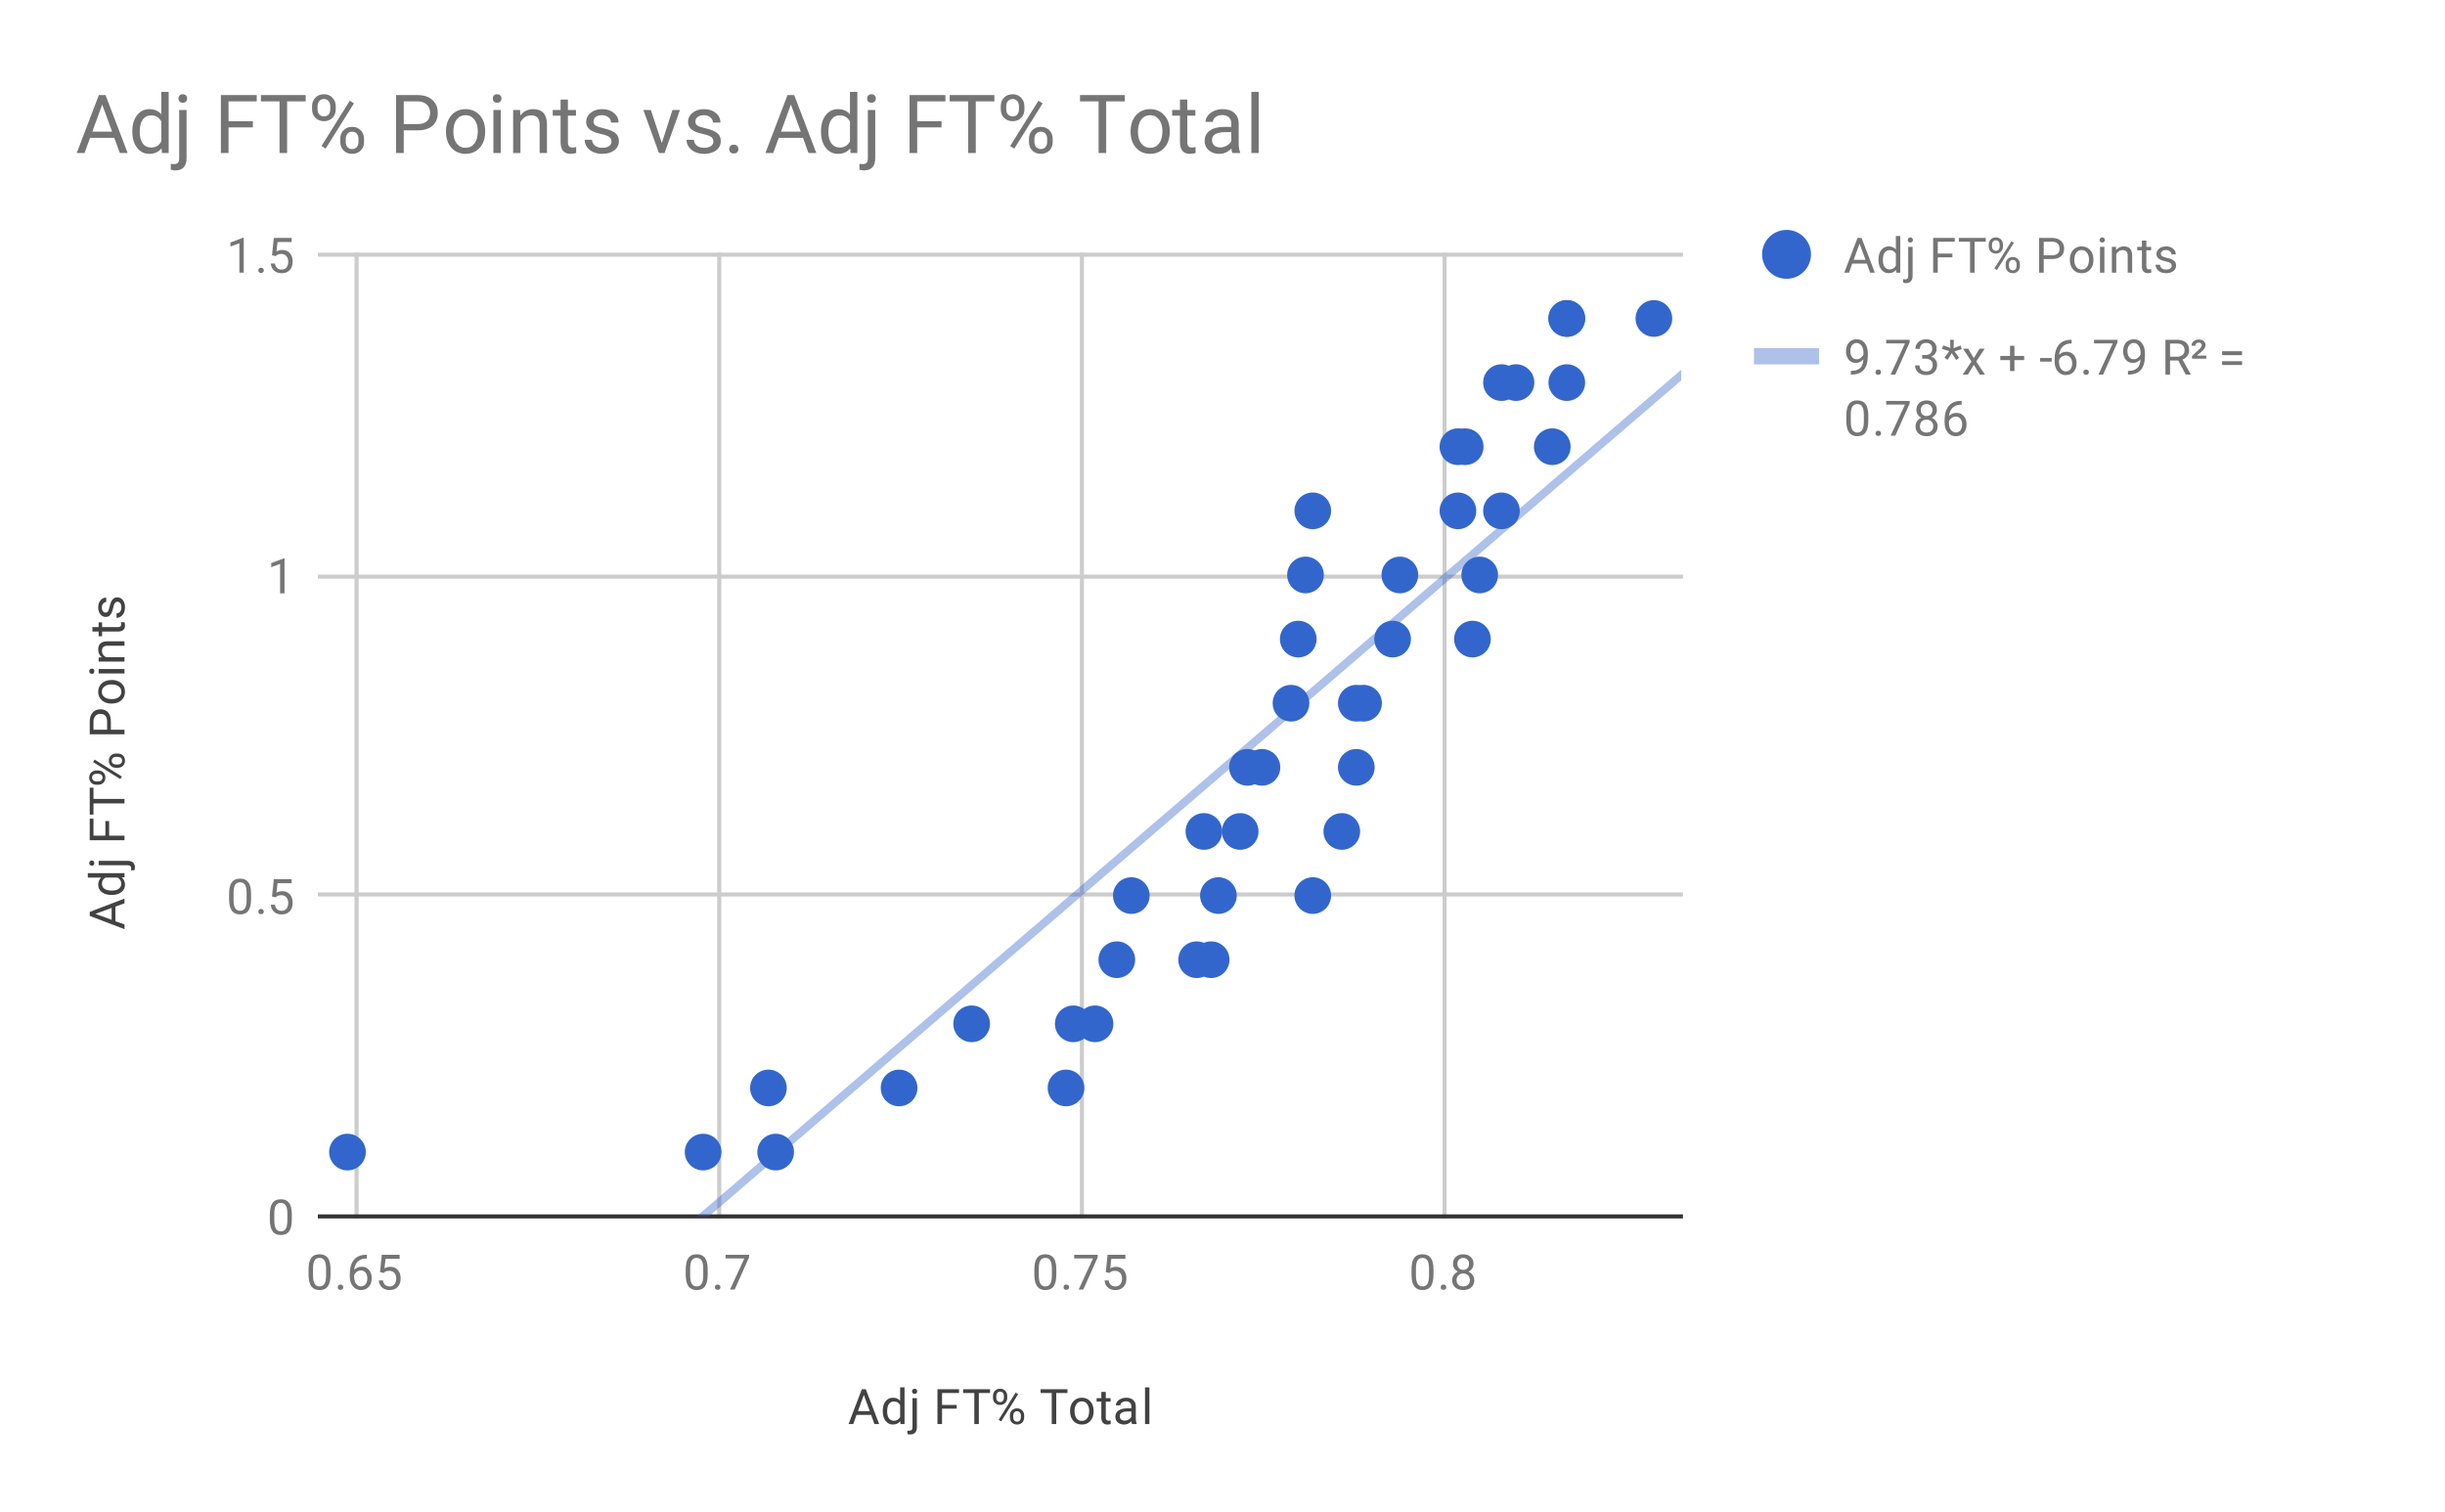 <svg version="1.1" viewBox="0.0 0.0 600.0 371.0" fill="none" stroke="none" stroke-linecap="square" stroke-miterlimit="10" width="600" height="371" xmlns:xlink="http://www.w3.org/1999/xlink" xmlns="http://www.w3.org/2000/svg"><path fill="#ffffff" d="M0 0L600.0 0L600.0 371.0L0 371.0L0 0Z" fill-rule="nonzero"/><path fill="#ffffff" d="M0 0L600.0 0L600.0 371.0L0 371.0L0 0Z" fill-rule="nonzero"/><path stroke="#cccccc" stroke-width="1.0" stroke-linecap="butt" d="M87.5 62.5L87.5 298.5" fill-rule="nonzero"/><path stroke="#cccccc" stroke-width="1.0" stroke-linecap="butt" d="M176.5 62.5L176.5 298.5" fill-rule="nonzero"/><path stroke="#cccccc" stroke-width="1.0" stroke-linecap="butt" d="M265.5 62.5L265.5 298.5" fill-rule="nonzero"/><path stroke="#cccccc" stroke-width="1.0" stroke-linecap="butt" d="M354.5 62.5L354.5 298.5" fill-rule="nonzero"/><path stroke="#333333" stroke-width="1.0" stroke-linecap="butt" d="M78.5 298.5L412.5 298.5" fill-rule="nonzero"/><path stroke="#cccccc" stroke-width="1.0" stroke-linecap="butt" d="M78.5 219.5L412.5 219.5" fill-rule="nonzero"/><path stroke="#cccccc" stroke-width="1.0" stroke-linecap="butt" d="M78.5 141.5L412.5 141.5" fill-rule="nonzero"/><path stroke="#cccccc" stroke-width="1.0" stroke-linecap="butt" d="M78.5 62.5L412.5 62.5" fill-rule="nonzero"/><clipPath id="id_0"><path d="M78.55 62.417L412.58 62.417L412.58 298.45L78.55 298.45L78.55 62.417Z" clip-rule="nonzero"/></clipPath><path stroke="#3366cc" stroke-width="2.0" stroke-linecap="butt" stroke-opacity="0.4" clip-path="url(#id_0)" d="M0 446.774L412.58 92.035" fill-rule="nonzero"/><path fill="#3366cc" clip-path="url(#id_0)" d="M339.119 172.566C339.119 175.051 337.104 177.066 334.619 177.066C332.133 177.066 330.119 175.051 330.119 172.566C330.119 170.08 332.133 168.066 334.619 168.066C337.104 168.066 339.119 170.08 339.119 172.566Z" fill-rule="nonzero"/><path fill="#3366cc" clip-path="url(#id_0)" d="M364.054 109.623C364.054 112.109 362.039 114.123 359.554 114.123C357.068 114.123 355.054 112.109 355.054 109.623C355.054 107.138 357.068 105.123 359.554 105.123C362.039 105.123 364.054 107.138 364.054 109.623Z" fill-rule="nonzero"/><path fill="#3366cc" clip-path="url(#id_0)" d="M410.362 78.152C410.362 80.638 408.347 82.652 405.862 82.652C403.376 82.652 401.362 80.638 401.362 78.152C401.362 75.667 403.376 73.652 405.862 73.652C408.347 73.652 410.362 75.667 410.362 78.152Z" fill-rule="nonzero"/><path fill="#3366cc" clip-path="url(#id_0)" d="M348.024 141.094C348.024 143.58 346.009 145.594 343.524 145.594C341.039 145.594 339.024 143.58 339.024 141.094C339.024 138.609 341.039 136.594 343.524 136.594C346.009 136.594 348.024 138.609 348.024 141.094Z" fill-rule="nonzero"/><path fill="#3366cc" clip-path="url(#id_0)" d="M299.935 204.037C299.935 206.522 297.92 208.537 295.435 208.537C292.95 208.537 290.935 206.522 290.935 204.037C290.935 201.551 292.95 199.537 295.435 199.537C297.92 199.537 299.935 201.551 299.935 204.037Z" fill-rule="nonzero"/><path fill="#3366cc" clip-path="url(#id_0)" d="M362.273 125.359C362.273 127.844 360.258 129.859 357.773 129.859C355.287 129.859 353.273 127.844 353.273 125.359C353.273 122.874 355.287 120.859 357.773 120.859C360.258 120.859 362.273 122.874 362.273 125.359Z" fill-rule="nonzero"/><path fill="#3366cc" clip-path="url(#id_0)" d="M376.521 93.888C376.521 96.373 374.506 98.388 372.021 98.388C369.536 98.388 367.521 96.373 367.521 93.888C367.521 91.403 369.536 89.388 372.021 89.388C374.506 89.388 376.521 91.403 376.521 93.888Z" fill-rule="nonzero"/><path fill="#3366cc" clip-path="url(#id_0)" d="M314.184 188.301C314.184 190.786 312.169 192.801 309.684 192.801C307.198 192.801 305.184 190.786 305.184 188.301C305.184 185.816 307.198 183.801 309.684 183.801C312.169 183.801 314.184 185.816 314.184 188.301Z" fill-rule="nonzero"/><path fill="#3366cc" clip-path="url(#id_0)" d="M346.243 156.83C346.243 159.315 344.228 161.33 341.743 161.33C339.258 161.33 337.243 159.315 337.243 156.83C337.243 154.345 339.258 152.33 341.743 152.33C344.228 152.33 346.243 154.345 346.243 156.83Z" fill-rule="nonzero"/><path fill="#3366cc" clip-path="url(#id_0)" d="M278.562 235.508C278.562 237.993 276.547 240.008 274.062 240.008C271.577 240.008 269.562 237.993 269.562 235.508C269.562 233.022 271.577 231.008 274.062 231.008C276.547 231.008 278.562 233.022 278.562 235.508Z" fill-rule="nonzero"/><path fill="#3366cc" clip-path="url(#id_0)" d="M267.876 251.243C267.876 253.729 265.861 255.743 263.376 255.743C260.89 255.743 258.876 253.729 258.876 251.243C258.876 248.758 260.89 246.743 263.376 246.743C265.861 246.743 267.876 248.758 267.876 251.243Z" fill-rule="nonzero"/><path fill="#3366cc" clip-path="url(#id_0)" d="M194.852 282.714C194.852 285.2 192.837 287.214 190.352 287.214C187.866 287.214 185.852 285.2 185.852 282.714C185.852 280.229 187.866 278.214 190.352 278.214C192.837 278.214 194.852 280.229 194.852 282.714Z" fill-rule="nonzero"/><path fill="#3366cc" clip-path="url(#id_0)" d="M266.095 266.979C266.095 269.464 264.08 271.479 261.595 271.479C259.109 271.479 257.095 269.464 257.095 266.979C257.095 264.494 259.109 262.479 261.595 262.479C264.08 262.479 266.095 264.494 266.095 266.979Z" fill-rule="nonzero"/><path fill="#3366cc" clip-path="url(#id_0)" d="M282.124 219.772C282.124 222.257 280.11 224.272 277.624 224.272C275.139 224.272 273.124 222.257 273.124 219.772C273.124 217.287 275.139 215.272 277.624 215.272C280.11 215.272 282.124 217.287 282.124 219.772Z" fill-rule="nonzero"/><path fill="#3366cc" clip-path="url(#id_0)" d="M388.989 78.152C388.989 80.638 386.974 82.652 384.489 82.652C382.003 82.652 379.989 80.638 379.989 78.152C379.989 75.667 382.003 73.652 384.489 73.652C386.974 73.652 388.989 75.667 388.989 78.152Z" fill-rule="nonzero"/><path fill="#3366cc" clip-path="url(#id_0)" d="M385.427 109.623C385.427 112.109 383.412 114.123 380.927 114.123C378.441 114.123 376.427 112.109 376.427 109.623C376.427 107.138 378.441 105.123 380.927 105.123C383.412 105.123 385.427 107.138 385.427 109.623Z" fill-rule="nonzero"/><path fill="#3366cc" clip-path="url(#id_0)" d="M273.219 251.243C273.219 253.729 271.204 255.743 268.719 255.743C266.234 255.743 264.219 253.729 264.219 251.243C264.219 248.758 266.234 246.743 268.719 246.743C271.204 246.743 273.219 248.758 273.219 251.243Z" fill-rule="nonzero"/><path fill="#3366cc" clip-path="url(#id_0)" d="M367.616 141.094C367.616 143.58 365.601 145.594 363.116 145.594C360.631 145.594 358.616 143.58 358.616 141.094C358.616 138.609 360.631 136.594 363.116 136.594C365.601 136.594 367.616 138.609 367.616 141.094Z" fill-rule="nonzero"/><path fill="#3366cc" clip-path="url(#id_0)" d="M365.835 156.83C365.835 159.315 363.82 161.33 361.335 161.33C358.849 161.33 356.835 159.315 356.835 156.83C356.835 154.345 358.849 152.33 361.335 152.33C363.82 152.33 365.835 154.345 365.835 156.83Z" fill-rule="nonzero"/><path fill="#3366cc" clip-path="url(#id_0)" d="M333.775 204.037C333.775 206.522 331.761 208.537 329.275 208.537C326.79 208.537 324.775 206.522 324.775 204.037C324.775 201.551 326.79 199.537 329.275 199.537C331.761 199.537 333.775 201.551 333.775 204.037Z" fill-rule="nonzero"/><path fill="#3366cc" clip-path="url(#id_0)" d="M337.338 188.301C337.338 190.786 335.323 192.801 332.838 192.801C330.352 192.801 328.338 190.786 328.338 188.301C328.338 185.816 330.352 183.801 332.838 183.801C335.323 183.801 337.338 185.816 337.338 188.301Z" fill-rule="nonzero"/><path fill="#3366cc" clip-path="url(#id_0)" d="M326.651 219.772C326.651 222.257 324.636 224.272 322.151 224.272C319.666 224.272 317.651 222.257 317.651 219.772C317.651 217.287 319.666 215.272 322.151 215.272C324.636 215.272 326.651 217.287 326.651 219.772Z" fill-rule="nonzero"/><path fill="#3366cc" clip-path="url(#id_0)" d="M301.716 235.508C301.716 237.993 299.701 240.008 297.216 240.008C294.731 240.008 292.716 237.993 292.716 235.508C292.716 233.022 294.731 231.008 297.216 231.008C299.701 231.008 301.716 233.022 301.716 235.508Z" fill-rule="nonzero"/><path fill="#3366cc" clip-path="url(#id_0)" d="M372.959 125.359C372.959 127.844 370.944 129.859 368.459 129.859C365.974 129.859 363.959 127.844 363.959 125.359C363.959 122.874 365.974 120.859 368.459 120.859C370.944 120.859 372.959 122.874 372.959 125.359Z" fill-rule="nonzero"/><path fill="#3366cc" clip-path="url(#id_0)" d="M225.13 266.979C225.13 269.464 223.115 271.479 220.63 271.479C218.145 271.479 216.13 269.464 216.13 266.979C216.13 264.494 218.145 262.479 220.63 262.479C223.115 262.479 225.13 264.494 225.13 266.979Z" fill-rule="nonzero"/><path fill="#3366cc" clip-path="url(#id_0)" d="M177.041 282.714C177.041 285.2 175.026 287.214 172.541 287.214C170.056 287.214 168.041 285.2 168.041 282.714C168.041 280.229 170.056 278.214 172.541 278.214C175.026 278.214 177.041 280.229 177.041 282.714Z" fill-rule="nonzero"/><path fill="#3366cc" clip-path="url(#id_0)" d="M388.989 93.888C388.989 96.373 386.974 98.388 384.489 98.388C382.003 98.388 379.989 96.373 379.989 93.888C379.989 91.403 382.003 89.388 384.489 89.388C386.974 89.388 388.989 91.403 388.989 93.888Z" fill-rule="nonzero"/><path fill="#3366cc" clip-path="url(#id_0)" d="M337.338 172.566C337.338 175.051 335.323 177.066 332.838 177.066C330.352 177.066 328.338 175.051 328.338 172.566C328.338 170.08 330.352 168.066 332.838 168.066C335.323 168.066 337.338 170.08 337.338 172.566Z" fill-rule="nonzero"/><path fill="#3366cc" clip-path="url(#id_0)" d="M362.273 109.623C362.273 112.109 360.258 114.123 357.773 114.123C355.287 114.123 353.273 112.109 353.273 109.623C353.273 107.138 355.287 105.123 357.773 105.123C360.258 105.123 362.273 107.138 362.273 109.623Z" fill-rule="nonzero"/><path fill="#3366cc" clip-path="url(#id_0)" d="M323.089 156.83C323.089 159.315 321.074 161.33 318.589 161.33C316.104 161.33 314.089 159.315 314.089 156.83C314.089 154.345 316.104 152.33 318.589 152.33C321.074 152.33 323.089 154.345 323.089 156.83Z" fill-rule="nonzero"/><path fill="#3366cc" clip-path="url(#id_0)" d="M388.989 78.152C388.989 80.638 386.974 82.652 384.489 82.652C382.003 82.652 379.989 80.638 379.989 78.152C379.989 75.667 382.003 73.652 384.489 73.652C386.974 73.652 388.989 75.667 388.989 78.152Z" fill-rule="nonzero"/><path fill="#3366cc" clip-path="url(#id_0)" d="M89.768 282.714C89.768 285.2 87.754 287.214 85.268 287.214C82.783 287.214 80.768 285.2 80.768 282.714C80.768 280.229 82.783 278.214 85.268 278.214C87.754 278.214 89.768 280.229 89.768 282.714Z" fill-rule="nonzero"/><path fill="#3366cc" clip-path="url(#id_0)" d="M193.071 266.979C193.071 269.464 191.056 271.479 188.571 271.479C186.085 271.479 184.071 269.464 184.071 266.979C184.071 264.494 186.085 262.479 188.571 262.479C191.056 262.479 193.071 264.494 193.071 266.979Z" fill-rule="nonzero"/><path fill="#3366cc" clip-path="url(#id_0)" d="M372.959 93.888C372.959 96.373 370.944 98.388 368.459 98.388C365.974 98.388 363.959 96.373 363.959 93.888C363.959 91.403 365.974 89.388 368.459 89.388C370.944 89.388 372.959 91.403 372.959 93.888Z" fill-rule="nonzero"/><path fill="#3366cc" clip-path="url(#id_0)" d="M308.84 204.037C308.84 206.522 306.826 208.537 304.34 208.537C301.855 208.537 299.84 206.522 299.84 204.037C299.84 201.551 301.855 199.537 304.34 199.537C306.826 199.537 308.84 201.551 308.84 204.037Z" fill-rule="nonzero"/><path fill="#3366cc" clip-path="url(#id_0)" d="M321.308 172.566C321.308 175.051 319.293 177.066 316.808 177.066C314.323 177.066 312.308 175.051 312.308 172.566C312.308 170.08 314.323 168.066 316.808 168.066C319.293 168.066 321.308 170.08 321.308 172.566Z" fill-rule="nonzero"/><path fill="#3366cc" clip-path="url(#id_0)" d="M303.497 219.772C303.497 222.257 301.482 224.272 298.997 224.272C296.512 224.272 294.497 222.257 294.497 219.772C294.497 217.287 296.512 215.272 298.997 215.272C301.482 215.272 303.497 217.287 303.497 219.772Z" fill-rule="nonzero"/><path fill="#3366cc" clip-path="url(#id_0)" d="M324.87 141.094C324.87 143.58 322.855 145.594 320.37 145.594C317.885 145.594 315.87 143.58 315.87 141.094C315.87 138.609 317.885 136.594 320.37 136.594C322.855 136.594 324.87 138.609 324.87 141.094Z" fill-rule="nonzero"/><path fill="#3366cc" clip-path="url(#id_0)" d="M298.154 235.508C298.154 237.993 296.139 240.008 293.654 240.008C291.169 240.008 289.154 237.993 289.154 235.508C289.154 233.022 291.169 231.008 293.654 231.008C296.139 231.008 298.154 233.022 298.154 235.508Z" fill-rule="nonzero"/><path fill="#3366cc" clip-path="url(#id_0)" d="M310.622 188.301C310.622 190.786 308.607 192.801 306.122 192.801C303.636 192.801 301.622 190.786 301.622 188.301C301.622 185.816 303.636 183.801 306.122 183.801C308.607 183.801 310.622 185.816 310.622 188.301Z" fill-rule="nonzero"/><path fill="#3366cc" clip-path="url(#id_0)" d="M326.651 125.359C326.651 127.844 324.636 129.859 322.151 129.859C319.666 129.859 317.651 127.844 317.651 125.359C317.651 122.874 319.666 120.859 322.151 120.859C324.636 120.859 326.651 122.874 326.651 125.359Z" fill-rule="nonzero"/><path fill="#3366cc" clip-path="url(#id_0)" d="M242.941 251.243C242.941 253.729 240.926 255.743 238.441 255.743C235.955 255.743 233.941 253.729 233.941 251.243C233.941 248.758 235.955 246.743 238.441 246.743C240.926 246.743 242.941 248.758 242.941 251.243Z" fill-rule="nonzero"/><path fill="#424242" d="M213.768 347.216L210.19 347.216L209.393 349.45L208.237 349.45L211.487 340.919L212.471 340.919L215.737 349.45L214.581 349.45L213.768 347.216ZM210.534 346.294L213.44 346.294L211.987 342.309L210.534 346.294ZM216.627 346.231Q216.627 344.762 217.315 343.887Q218.002 342.997 219.127 342.997Q220.237 342.997 220.893 343.747L220.893 340.45L221.971 340.45L221.971 349.45L220.971 349.45L220.924 348.762Q220.268 349.575 219.112 349.575Q218.018 349.575 217.315 348.669Q216.627 347.762 216.627 346.309L216.627 346.231ZM217.706 346.356Q217.706 347.434 218.143 348.044Q218.596 348.653 219.377 348.653Q220.409 348.653 220.893 347.716L220.893 344.809Q220.409 343.919 219.393 343.919Q218.596 343.919 218.143 344.528Q217.706 345.137 217.706 346.356ZM225.002 343.106L225.002 350.184Q225.002 352.012 223.346 352.012Q222.987 352.012 222.69 351.903L222.69 351.044Q222.877 351.091 223.174 351.091Q223.534 351.091 223.721 350.887Q223.924 350.7 223.924 350.2L223.924 343.106L225.002 343.106ZM223.815 341.434Q223.815 341.169 223.971 340.981Q224.127 340.794 224.44 340.794Q224.752 340.794 224.909 340.981Q225.081 341.169 225.081 341.434Q225.081 341.684 224.909 341.872Q224.752 342.044 224.44 342.044Q224.127 342.044 223.971 341.872Q223.815 341.684 223.815 341.434ZM234.768 345.684L231.174 345.684L231.174 349.45L230.049 349.45L230.049 340.919L235.346 340.919L235.346 341.841L231.174 341.841L231.174 344.762L234.768 344.762L234.768 345.684ZM242.956 341.841L240.206 341.841L240.206 349.45L239.096 349.45L239.096 341.841L236.346 341.841L236.346 340.919L242.956 340.919L242.956 341.841ZM243.674 342.559Q243.674 341.794 244.159 341.294Q244.659 340.794 245.424 340.794Q246.206 340.794 246.69 341.294Q247.174 341.794 247.174 342.591L247.174 343.012Q247.174 343.778 246.674 344.278Q246.19 344.762 245.44 344.762Q244.674 344.762 244.174 344.278Q243.674 343.778 243.674 342.966L243.674 342.559ZM244.487 343.012Q244.487 343.466 244.737 343.762Q245.002 344.059 245.44 344.059Q245.862 344.059 246.112 343.778Q246.362 343.481 246.362 342.981L246.362 342.559Q246.362 342.106 246.112 341.809Q245.862 341.497 245.424 341.497Q244.987 341.497 244.737 341.809Q244.487 342.106 244.487 342.575L244.487 343.012ZM247.831 347.356Q247.831 346.591 248.315 346.106Q248.815 345.606 249.581 345.606Q250.346 345.606 250.831 346.106Q251.331 346.591 251.331 347.403L251.331 347.809Q251.331 348.575 250.846 349.075Q250.362 349.575 249.596 349.575Q248.831 349.575 248.331 349.091Q247.831 348.591 247.831 347.778L247.831 347.356ZM248.643 347.809Q248.643 348.278 248.893 348.575Q249.159 348.872 249.596 348.872Q250.018 348.872 250.268 348.591Q250.518 348.294 250.518 347.794L250.518 347.356Q250.518 346.887 250.252 346.606Q250.002 346.309 249.581 346.309Q249.159 346.309 248.893 346.606Q248.643 346.887 248.643 347.387L248.643 347.809ZM245.69 348.809L245.065 348.419L249.237 341.747L249.846 342.137L245.69 348.809ZM261.956 341.841L259.206 341.841L259.206 349.45L258.096 349.45L258.096 341.841L255.346 341.841L255.346 340.919L261.956 340.919L261.956 341.841ZM262.596 346.216Q262.596 345.294 262.956 344.544Q263.331 343.794 263.987 343.403Q264.643 342.997 265.471 342.997Q266.768 342.997 267.565 343.887Q268.377 344.778 268.377 346.278L268.377 346.356Q268.377 347.278 268.018 348.012Q267.659 348.747 267.002 349.169Q266.346 349.575 265.487 349.575Q264.206 349.575 263.393 348.684Q262.596 347.778 262.596 346.294L262.596 346.216ZM263.69 346.356Q263.69 347.403 264.174 348.044Q264.674 348.684 265.487 348.684Q266.315 348.684 266.799 348.044Q267.284 347.387 267.284 346.216Q267.284 345.184 266.784 344.544Q266.299 343.887 265.471 343.887Q264.674 343.887 264.174 344.528Q263.69 345.153 263.69 346.356ZM271.362 341.575L271.362 343.106L272.534 343.106L272.534 343.95L271.362 343.95L271.362 347.872Q271.362 348.262 271.518 348.45Q271.674 348.637 272.049 348.637Q272.237 348.637 272.565 348.575L272.565 349.45Q272.143 349.575 271.737 349.575Q271.018 349.575 270.643 349.137Q270.268 348.684 270.268 347.872L270.268 343.95L269.112 343.95L269.112 343.106L270.268 343.106L270.268 341.575L271.362 341.575ZM277.799 349.45Q277.706 349.262 277.643 348.778Q276.893 349.575 275.846 349.575Q274.909 349.575 274.299 349.044Q273.706 348.512 273.706 347.684Q273.706 346.7 274.456 346.153Q275.206 345.606 276.581 345.606L277.627 345.606L277.627 345.106Q277.627 344.544 277.284 344.216Q276.956 343.872 276.284 343.872Q275.706 343.872 275.315 344.169Q274.924 344.45 274.924 344.872L273.831 344.872Q273.831 344.387 274.159 343.95Q274.502 343.512 275.081 343.262Q275.659 342.997 276.346 342.997Q277.456 342.997 278.065 343.544Q278.69 344.091 278.721 345.044L278.721 347.966Q278.721 348.841 278.94 349.356L278.94 349.45L277.799 349.45ZM276.002 348.622Q276.518 348.622 276.971 348.356Q277.424 348.091 277.627 347.669L277.627 346.372L276.784 346.372Q274.784 346.372 274.784 347.544Q274.784 348.044 275.127 348.341Q275.471 348.622 276.002 348.622ZM282.065 349.45L280.987 349.45L280.987 340.45L282.065 340.45L282.065 349.45Z" fill-rule="nonzero"/><path fill="#424242" d="M28.316 222.48L28.316 226.058L30.55 226.855L30.55 228.011L22.019 224.761L22.019 223.777L30.55 220.511L30.55 221.668L28.316 222.48ZM27.394 225.715L27.394 222.808L23.409 224.261L27.394 225.715ZM27.331 219.621Q25.863 219.621 24.988 218.933Q24.097 218.246 24.097 217.121Q24.097 216.011 24.847 215.355L21.55 215.355L21.55 214.277L30.55 214.277L30.55 215.277L29.863 215.324Q30.675 215.98 30.675 217.136Q30.675 218.23 29.769 218.933Q28.863 219.621 27.409 219.621L27.331 219.621ZM27.456 218.543Q28.534 218.543 29.144 218.105Q29.753 217.652 29.753 216.871Q29.753 215.84 28.816 215.355L25.909 215.355Q25.019 215.84 25.019 216.855Q25.019 217.652 25.628 218.105Q26.238 218.543 27.456 218.543ZM24.206 211.246L31.284 211.246Q33.113 211.246 33.113 212.902Q33.113 213.261 33.003 213.558L32.144 213.558Q32.191 213.371 32.191 213.074Q32.191 212.715 31.988 212.527Q31.8 212.324 31.3 212.324L24.206 212.324L24.206 211.246ZM22.534 212.433Q22.269 212.433 22.081 212.277Q21.894 212.121 21.894 211.808Q21.894 211.496 22.081 211.34Q22.269 211.168 22.534 211.168Q22.784 211.168 22.972 211.34Q23.144 211.496 23.144 211.808Q23.144 212.121 22.972 212.277Q22.784 212.433 22.534 212.433ZM26.784 201.48L26.784 205.074L30.55 205.074L30.55 206.199L22.019 206.199L22.019 200.902L22.941 200.902L22.941 205.074L25.863 205.074L25.863 201.48L26.784 201.48ZM22.941 193.293L22.941 196.043L30.55 196.043L30.55 197.152L22.941 197.152L22.941 199.902L22.019 199.902L22.019 193.293L22.941 193.293ZM23.659 192.574Q22.894 192.574 22.394 192.09Q21.894 191.59 21.894 190.824Q21.894 190.043 22.394 189.558Q22.894 189.074 23.691 189.074L24.113 189.074Q24.878 189.074 25.378 189.574Q25.863 190.058 25.863 190.808Q25.863 191.574 25.378 192.074Q24.878 192.574 24.066 192.574L23.659 192.574ZM24.113 191.761Q24.566 191.761 24.863 191.511Q25.159 191.246 25.159 190.808Q25.159 190.386 24.878 190.136Q24.581 189.886 24.081 189.886L23.659 189.886Q23.206 189.886 22.909 190.136Q22.597 190.386 22.597 190.824Q22.597 191.261 22.909 191.511Q23.206 191.761 23.675 191.761L24.113 191.761ZM28.456 188.418Q27.691 188.418 27.206 187.933Q26.706 187.433 26.706 186.668Q26.706 185.902 27.206 185.418Q27.691 184.918 28.503 184.918L28.909 184.918Q29.675 184.918 30.175 185.402Q30.675 185.886 30.675 186.652Q30.675 187.418 30.191 187.918Q29.691 188.418 28.878 188.418L28.456 188.418ZM28.909 187.605Q29.378 187.605 29.675 187.355Q29.972 187.09 29.972 186.652Q29.972 186.23 29.691 185.98Q29.394 185.73 28.894 185.73L28.456 185.73Q27.988 185.73 27.706 185.996Q27.409 186.246 27.409 186.668Q27.409 187.09 27.706 187.355Q27.988 187.605 28.488 187.605L28.909 187.605ZM29.909 190.558L29.519 191.183L22.847 187.011L23.238 186.402L29.909 190.558ZM27.206 179.074L30.55 179.074L30.55 180.199L22.019 180.199L22.019 177.043Q22.019 175.652 22.738 174.855Q23.441 174.058 24.628 174.058Q25.863 174.058 26.534 174.84Q27.206 175.605 27.206 177.058L27.206 179.074ZM26.284 179.074L26.284 177.043Q26.284 176.136 25.863 175.668Q25.441 175.183 24.644 175.183Q23.878 175.183 23.425 175.668Q22.956 176.136 22.941 176.98L22.941 179.074L26.284 179.074ZM27.316 172.652Q26.394 172.652 25.644 172.293Q24.894 171.918 24.503 171.261Q24.097 170.605 24.097 169.777Q24.097 168.48 24.988 167.683Q25.878 166.871 27.378 166.871L27.456 166.871Q28.378 166.871 29.113 167.23Q29.847 167.59 30.269 168.246Q30.675 168.902 30.675 169.761Q30.675 171.043 29.784 171.855Q28.878 172.652 27.394 172.652L27.316 172.652ZM27.456 171.558Q28.503 171.558 29.144 171.074Q29.784 170.574 29.784 169.761Q29.784 168.933 29.144 168.449Q28.488 167.965 27.316 167.965Q26.284 167.965 25.644 168.465Q24.988 168.949 24.988 169.777Q24.988 170.574 25.628 171.074Q26.253 171.558 27.456 171.558ZM30.55 164.183L30.55 165.261L24.206 165.261L24.206 164.183L30.55 164.183ZM22.534 165.355Q22.269 165.355 22.081 165.199Q21.894 165.027 21.894 164.715Q21.894 164.402 22.081 164.246Q22.269 164.074 22.534 164.074Q22.784 164.074 22.972 164.246Q23.144 164.402 23.144 164.715Q23.144 165.027 22.972 165.199Q22.784 165.355 22.534 165.355ZM24.206 161.34L25.003 161.308Q24.097 160.574 24.097 159.402Q24.097 157.386 26.363 157.371L30.55 157.371L30.55 158.465L26.347 158.465Q25.675 158.465 25.347 158.777Q25.019 159.074 25.019 159.73Q25.019 160.261 25.3 160.668Q25.581 161.058 26.034 161.277L30.55 161.277L30.55 162.355L24.206 162.355L24.206 161.34ZM22.675 153.886L24.206 153.886L24.206 152.715L25.05 152.715L25.05 153.886L28.972 153.886Q29.363 153.886 29.55 153.73Q29.738 153.574 29.738 153.199Q29.738 153.011 29.675 152.683L30.55 152.683Q30.675 153.105 30.675 153.511Q30.675 154.23 30.238 154.605Q29.784 154.98 28.972 154.98L25.05 154.98L25.05 156.136L24.206 156.136L24.206 154.98L22.675 154.98L22.675 153.886ZM28.863 147.668Q28.425 147.668 28.191 148.011Q27.941 148.34 27.769 149.168Q27.597 149.98 27.347 150.465Q27.097 150.949 26.769 151.183Q26.425 151.402 25.956 151.402Q25.175 151.402 24.644 150.746Q24.097 150.09 24.097 149.058Q24.097 147.98 24.659 147.324Q25.206 146.652 26.066 146.652L26.066 147.73Q25.628 147.73 25.316 148.121Q24.988 148.496 24.988 149.058Q24.988 149.652 25.253 149.996Q25.503 150.324 25.909 150.324Q26.3 150.324 26.503 150.011Q26.706 149.699 26.894 148.886Q27.066 148.074 27.316 147.574Q27.566 147.074 27.925 146.84Q28.284 146.59 28.784 146.59Q29.644 146.59 30.159 147.277Q30.675 147.949 30.675 149.027Q30.675 149.793 30.409 150.386Q30.128 150.965 29.644 151.293Q29.159 151.621 28.597 151.621L28.597 150.543Q29.144 150.511 29.472 150.105Q29.784 149.699 29.784 149.027Q29.784 148.418 29.534 148.043Q29.284 147.668 28.863 147.668Z" fill-rule="nonzero"/><path fill="#757575" d="M71.612 299.309Q71.612 301.216 70.956 302.153Q70.316 303.075 68.925 303.075Q67.566 303.075 66.909 302.169Q66.253 301.262 66.222 299.45L66.222 298.012Q66.222 296.122 66.862 295.216Q67.519 294.294 68.909 294.294Q70.284 294.294 70.941 295.184Q71.597 296.059 71.612 297.903L71.612 299.309ZM70.519 297.825Q70.519 296.45 70.128 295.825Q69.753 295.184 68.909 295.184Q68.081 295.184 67.691 295.825Q67.316 296.45 67.316 297.747L67.316 299.481Q67.316 300.856 67.706 301.528Q68.112 302.184 68.925 302.184Q69.722 302.184 70.112 301.559Q70.503 300.934 70.519 299.606L70.519 297.825Z" fill-rule="nonzero"/><path fill="#757575" d="M61.612 220.632Q61.612 222.538 60.956 223.475Q60.316 224.397 58.925 224.397Q57.566 224.397 56.909 223.491Q56.253 222.585 56.222 220.772L56.222 219.335Q56.222 217.444 56.862 216.538Q57.519 215.616 58.909 215.616Q60.284 215.616 60.941 216.507Q61.597 217.382 61.612 219.225L61.612 220.632ZM60.519 219.147Q60.519 217.772 60.128 217.147Q59.753 216.507 58.909 216.507Q58.081 216.507 57.691 217.147Q57.316 217.772 57.316 219.069L57.316 220.803Q57.316 222.178 57.706 222.85Q58.112 223.507 58.925 223.507Q59.722 223.507 60.112 222.882Q60.503 222.257 60.519 220.928L60.519 219.147ZM63.394 223.71Q63.394 223.428 63.55 223.241Q63.722 223.053 64.05 223.053Q64.394 223.053 64.566 223.241Q64.737 223.428 64.737 223.71Q64.737 223.975 64.566 224.163Q64.394 224.335 64.05 224.335Q63.722 224.335 63.55 224.163Q63.394 223.975 63.394 223.71ZM66.753 219.991L67.191 215.741L71.566 215.741L71.566 216.741L68.112 216.741L67.847 219.069Q68.487 218.694 69.284 218.694Q70.441 218.694 71.128 219.475Q71.816 220.241 71.816 221.553Q71.816 222.866 71.097 223.632Q70.394 224.397 69.112 224.397Q67.987 224.397 67.269 223.772Q66.55 223.132 66.456 222.022L67.472 222.022Q67.581 222.757 68.003 223.132Q68.425 223.507 69.112 223.507Q69.862 223.507 70.3 222.991Q70.737 222.475 70.737 221.569Q70.737 220.71 70.269 220.194Q69.8 219.678 69.019 219.678Q68.316 219.678 67.909 219.975L67.628 220.21L66.753 219.991Z" fill-rule="nonzero"/><path fill="#757575" d="M69.816 145.594L68.737 145.594L68.737 138.376L66.55 139.173L66.55 138.188L69.659 137.016L69.816 137.016L69.816 145.594Z" fill-rule="nonzero"/><path fill="#757575" d="M59.816 66.917L58.737 66.917L58.737 59.698L56.55 60.495L56.55 59.51L59.659 58.339L59.816 58.339L59.816 66.917ZM63.394 66.354Q63.394 66.073 63.55 65.885Q63.722 65.698 64.05 65.698Q64.394 65.698 64.566 65.885Q64.737 66.073 64.737 66.354Q64.737 66.62 64.566 66.807Q64.394 66.979 64.05 66.979Q63.722 66.979 63.55 66.807Q63.394 66.62 63.394 66.354ZM66.753 62.635L67.191 58.385L71.566 58.385L71.566 59.385L68.112 59.385L67.847 61.714Q68.487 61.339 69.284 61.339Q70.441 61.339 71.128 62.12Q71.816 62.885 71.816 64.198Q71.816 65.51 71.097 66.276Q70.394 67.042 69.112 67.042Q67.987 67.042 67.269 66.417Q66.55 65.776 66.456 64.667L67.472 64.667Q67.581 65.401 68.003 65.776Q68.425 66.151 69.112 66.151Q69.862 66.151 70.3 65.635Q70.737 65.12 70.737 64.214Q70.737 63.354 70.269 62.839Q69.8 62.323 69.019 62.323Q68.316 62.323 67.909 62.62L67.628 62.854L66.753 62.635Z" fill-rule="nonzero"/><path fill="#757575" d="M81.112 312.809Q81.112 314.716 80.456 315.653Q79.815 316.575 78.424 316.575Q77.065 316.575 76.409 315.669Q75.753 314.762 75.721 312.95L75.721 311.512Q75.721 309.622 76.362 308.716Q77.018 307.794 78.409 307.794Q79.784 307.794 80.44 308.684Q81.096 309.559 81.112 311.403L81.112 312.809ZM80.018 311.325Q80.018 309.95 79.628 309.325Q79.253 308.684 78.409 308.684Q77.581 308.684 77.19 309.325Q76.815 309.95 76.815 311.247L76.815 312.981Q76.815 314.356 77.206 315.028Q77.612 315.684 78.424 315.684Q79.221 315.684 79.612 315.059Q80.003 314.434 80.018 313.106L80.018 311.325ZM82.893 315.887Q82.893 315.606 83.049 315.419Q83.221 315.231 83.549 315.231Q83.893 315.231 84.065 315.419Q84.237 315.606 84.237 315.887Q84.237 316.153 84.065 316.341Q83.893 316.512 83.549 316.512Q83.221 316.512 83.049 316.341Q82.893 316.153 82.893 315.887ZM90.018 307.919L90.018 308.825L89.815 308.825Q88.549 308.856 87.799 309.591Q87.049 310.309 86.924 311.622Q87.612 310.856 88.768 310.856Q89.878 310.856 90.549 311.637Q91.221 312.419 91.221 313.669Q91.221 314.981 90.503 315.778Q89.784 316.575 88.565 316.575Q87.346 316.575 86.581 315.637Q85.831 314.684 85.831 313.2L85.831 312.794Q85.831 310.434 86.831 309.184Q87.831 307.934 89.815 307.919L90.018 307.919ZM88.596 311.762Q88.034 311.762 87.565 312.091Q87.096 312.419 86.909 312.934L86.909 313.325Q86.909 314.387 87.378 315.028Q87.862 315.669 88.565 315.669Q89.299 315.669 89.721 315.137Q90.143 314.591 90.143 313.716Q90.143 312.841 89.721 312.309Q89.299 311.762 88.596 311.762ZM93.253 312.169L93.69 307.919L98.065 307.919L98.065 308.919L94.612 308.919L94.346 311.247Q94.987 310.872 95.784 310.872Q96.94 310.872 97.628 311.653Q98.315 312.419 98.315 313.731Q98.315 315.044 97.596 315.809Q96.893 316.575 95.612 316.575Q94.487 316.575 93.768 315.95Q93.049 315.309 92.956 314.2L93.971 314.2Q94.081 314.934 94.503 315.309Q94.924 315.684 95.612 315.684Q96.362 315.684 96.799 315.169Q97.237 314.653 97.237 313.747Q97.237 312.887 96.768 312.372Q96.299 311.856 95.518 311.856Q94.815 311.856 94.409 312.153L94.128 312.387L93.253 312.169Z" fill-rule="nonzero"/><path fill="#757575" d="M173.666 312.809Q173.666 314.716 173.009 315.653Q172.369 316.575 170.978 316.575Q169.619 316.575 168.963 315.669Q168.306 314.762 168.275 312.95L168.275 311.512Q168.275 309.622 168.916 308.716Q169.572 307.794 170.963 307.794Q172.338 307.794 172.994 308.684Q173.65 309.559 173.666 311.403L173.666 312.809ZM172.572 311.325Q172.572 309.95 172.181 309.325Q171.806 308.684 170.963 308.684Q170.134 308.684 169.744 309.325Q169.369 309.95 169.369 311.247L169.369 312.981Q169.369 314.356 169.759 315.028Q170.166 315.684 170.978 315.684Q171.775 315.684 172.166 315.059Q172.556 314.434 172.572 313.106L172.572 311.325ZM175.447 315.887Q175.447 315.606 175.603 315.419Q175.775 315.231 176.103 315.231Q176.447 315.231 176.619 315.419Q176.791 315.606 176.791 315.887Q176.791 316.153 176.619 316.341Q176.447 316.512 176.103 316.512Q175.775 316.512 175.603 316.341Q175.447 316.153 175.447 315.887ZM183.822 308.528L180.291 316.45L179.15 316.45L182.666 308.809L178.056 308.809L178.056 307.919L183.822 307.919L183.822 308.528Z" fill-rule="nonzero"/><path fill="#757575" d="M259.219 312.809Q259.219 314.716 258.563 315.653Q257.922 316.575 256.532 316.575Q255.172 316.575 254.516 315.669Q253.86 314.762 253.829 312.95L253.829 311.512Q253.829 309.622 254.469 308.716Q255.126 307.794 256.516 307.794Q257.891 307.794 258.547 308.684Q259.204 309.559 259.219 311.403L259.219 312.809ZM258.126 311.325Q258.126 309.95 257.735 309.325Q257.36 308.684 256.516 308.684Q255.688 308.684 255.297 309.325Q254.922 309.95 254.922 311.247L254.922 312.981Q254.922 314.356 255.313 315.028Q255.719 315.684 256.532 315.684Q257.329 315.684 257.719 315.059Q258.11 314.434 258.126 313.106L258.126 311.325ZM261.001 315.887Q261.001 315.606 261.157 315.419Q261.329 315.231 261.657 315.231Q262.001 315.231 262.172 315.419Q262.344 315.606 262.344 315.887Q262.344 316.153 262.172 316.341Q262.001 316.512 261.657 316.512Q261.329 316.512 261.157 316.341Q261.001 316.153 261.001 315.887ZM269.376 308.528L265.844 316.45L264.704 316.45L268.219 308.809L263.61 308.809L263.61 307.919L269.376 307.919L269.376 308.528ZM271.36 312.169L271.797 307.919L276.172 307.919L276.172 308.919L272.719 308.919L272.454 311.247Q273.094 310.872 273.891 310.872Q275.047 310.872 275.735 311.653Q276.422 312.419 276.422 313.731Q276.422 315.044 275.704 315.809Q275.001 316.575 273.719 316.575Q272.594 316.575 271.876 315.95Q271.157 315.309 271.063 314.2L272.079 314.2Q272.188 314.934 272.61 315.309Q273.032 315.684 273.719 315.684Q274.469 315.684 274.907 315.169Q275.344 314.653 275.344 313.747Q275.344 312.887 274.876 312.372Q274.407 311.856 273.626 311.856Q272.922 311.856 272.516 312.153L272.235 312.387L271.36 312.169Z" fill-rule="nonzero"/><path fill="#757575" d="M351.773 312.809Q351.773 314.716 351.117 315.653Q350.476 316.575 349.085 316.575Q347.726 316.575 347.07 315.669Q346.414 314.762 346.382 312.95L346.382 311.512Q346.382 309.622 347.023 308.716Q347.679 307.794 349.07 307.794Q350.445 307.794 351.101 308.684Q351.757 309.559 351.773 311.403L351.773 312.809ZM350.679 311.325Q350.679 309.95 350.289 309.325Q349.914 308.684 349.07 308.684Q348.242 308.684 347.851 309.325Q347.476 309.95 347.476 311.247L347.476 312.981Q347.476 314.356 347.867 315.028Q348.273 315.684 349.085 315.684Q349.882 315.684 350.273 315.059Q350.664 314.434 350.679 313.106L350.679 311.325ZM353.554 315.887Q353.554 315.606 353.71 315.419Q353.882 315.231 354.21 315.231Q354.554 315.231 354.726 315.419Q354.898 315.606 354.898 315.887Q354.898 316.153 354.726 316.341Q354.554 316.512 354.21 316.512Q353.882 316.512 353.71 316.341Q353.554 316.153 353.554 315.887ZM361.601 310.137Q361.601 310.778 361.257 311.278Q360.914 311.778 360.351 312.059Q361.007 312.341 361.398 312.903Q361.789 313.45 361.789 314.153Q361.789 315.247 361.039 315.919Q360.304 316.575 359.085 316.575Q357.851 316.575 357.101 315.919Q356.367 315.247 356.367 314.153Q356.367 313.45 356.742 312.903Q357.117 312.341 357.789 312.059Q357.226 311.778 356.898 311.278Q356.57 310.778 356.57 310.137Q356.57 309.059 357.257 308.434Q357.945 307.794 359.085 307.794Q360.21 307.794 360.898 308.434Q361.601 309.059 361.601 310.137ZM360.71 314.122Q360.71 313.403 360.257 312.966Q359.804 312.512 359.07 312.512Q358.335 312.512 357.882 312.966Q357.445 313.403 357.445 314.137Q357.445 314.856 357.882 315.278Q358.32 315.684 359.085 315.684Q359.835 315.684 360.273 315.262Q360.71 314.841 360.71 314.122ZM359.085 308.684Q358.445 308.684 358.039 309.091Q357.648 309.481 357.648 310.169Q357.648 310.809 358.039 311.216Q358.429 311.622 359.07 311.622Q359.726 311.622 360.117 311.216Q360.507 310.809 360.507 310.169Q360.507 309.512 360.101 309.106Q359.695 308.684 359.085 308.684Z" fill-rule="nonzero"/><path fill="#3366cc" d="M444.416 62.417C444.416 65.73 441.729 68.417 438.416 68.417C435.102 68.417 432.416 65.73 432.416 62.417C432.416 59.103 435.102 56.417 438.416 56.417C441.729 56.417 444.416 59.103 444.416 62.417Z" fill-rule="nonzero"/><path fill="#757575" d="M458.119 64.682L454.541 64.682L453.744 66.917L452.587 66.917L455.837 58.385L456.822 58.385L460.087 66.917L458.931 66.917L458.119 64.682ZM454.884 63.76L457.791 63.76L456.337 59.776L454.884 63.76ZM460.978 63.698Q460.978 62.229 461.666 61.354Q462.353 60.464 463.478 60.464Q464.587 60.464 465.244 61.214L465.244 57.917L466.322 57.917L466.322 66.917L465.322 66.917L465.275 66.229Q464.619 67.042 463.462 67.042Q462.369 67.042 461.666 66.135Q460.978 65.229 460.978 63.776L460.978 63.698ZM462.056 63.823Q462.056 64.901 462.494 65.51Q462.947 66.12 463.728 66.12Q464.759 66.12 465.244 65.182L465.244 62.276Q464.759 61.385 463.744 61.385Q462.947 61.385 462.494 61.995Q462.056 62.604 462.056 63.823ZM469.353 60.573L469.353 67.651Q469.353 69.479 467.697 69.479Q467.337 69.479 467.041 69.37L467.041 68.51Q467.228 68.557 467.525 68.557Q467.884 68.557 468.072 68.354Q468.275 68.167 468.275 67.667L468.275 60.573L469.353 60.573ZM468.166 58.901Q468.166 58.635 468.322 58.448Q468.478 58.26 468.791 58.26Q469.103 58.26 469.259 58.448Q469.431 58.635 469.431 58.901Q469.431 59.151 469.259 59.339Q469.103 59.51 468.791 59.51Q468.478 59.51 468.322 59.339Q468.166 59.151 468.166 58.901ZM479.119 63.151L475.525 63.151L475.525 66.917L474.4 66.917L474.4 58.385L479.697 58.385L479.697 59.307L475.525 59.307L475.525 62.229L479.119 62.229L479.119 63.151ZM487.306 59.307L484.556 59.307L484.556 66.917L483.447 66.917L483.447 59.307L480.697 59.307L480.697 58.385L487.306 58.385L487.306 59.307ZM488.025 60.026Q488.025 59.26 488.509 58.76Q489.009 58.26 489.775 58.26Q490.556 58.26 491.041 58.76Q491.525 59.26 491.525 60.057L491.525 60.479Q491.525 61.245 491.025 61.745Q490.541 62.229 489.791 62.229Q489.025 62.229 488.525 61.745Q488.025 61.245 488.025 60.432L488.025 60.026ZM488.837 60.479Q488.837 60.932 489.087 61.229Q489.353 61.526 489.791 61.526Q490.212 61.526 490.462 61.245Q490.712 60.948 490.712 60.448L490.712 60.026Q490.712 59.573 490.462 59.276Q490.212 58.964 489.775 58.964Q489.337 58.964 489.087 59.276Q488.837 59.573 488.837 60.042L488.837 60.479ZM492.181 64.823Q492.181 64.057 492.666 63.573Q493.166 63.073 493.931 63.073Q494.697 63.073 495.181 63.573Q495.681 64.057 495.681 64.87L495.681 65.276Q495.681 66.042 495.197 66.542Q494.712 67.042 493.947 67.042Q493.181 67.042 492.681 66.557Q492.181 66.057 492.181 65.245L492.181 64.823ZM492.994 65.276Q492.994 65.745 493.244 66.042Q493.509 66.339 493.947 66.339Q494.369 66.339 494.619 66.057Q494.869 65.76 494.869 65.26L494.869 64.823Q494.869 64.354 494.603 64.073Q494.353 63.776 493.931 63.776Q493.509 63.776 493.244 64.073Q492.994 64.354 492.994 64.854L492.994 65.276ZM490.041 66.276L489.416 65.885L493.587 59.214L494.197 59.604L490.041 66.276ZM501.525 63.573L501.525 66.917L500.4 66.917L500.4 58.385L503.556 58.385Q504.947 58.385 505.744 59.104Q506.541 59.807 506.541 60.995Q506.541 62.229 505.759 62.901Q504.994 63.573 503.541 63.573L501.525 63.573ZM501.525 62.651L503.556 62.651Q504.462 62.651 504.931 62.229Q505.416 61.807 505.416 61.01Q505.416 60.245 504.931 59.792Q504.462 59.323 503.619 59.307L501.525 59.307L501.525 62.651ZM507.947 63.682Q507.947 62.76 508.306 62.01Q508.681 61.26 509.337 60.87Q509.994 60.464 510.822 60.464Q512.119 60.464 512.915 61.354Q513.728 62.245 513.728 63.745L513.728 63.823Q513.728 64.745 513.369 65.479Q513.009 66.214 512.353 66.635Q511.697 67.042 510.837 67.042Q509.556 67.042 508.744 66.151Q507.947 65.245 507.947 63.76L507.947 63.682ZM509.041 63.823Q509.041 64.87 509.525 65.51Q510.025 66.151 510.837 66.151Q511.666 66.151 512.15 65.51Q512.634 64.854 512.634 63.682Q512.634 62.651 512.134 62.01Q511.65 61.354 510.822 61.354Q510.025 61.354 509.525 61.995Q509.041 62.62 509.041 63.823ZM516.415 66.917L515.337 66.917L515.337 60.573L516.415 60.573L516.415 66.917ZM515.244 58.901Q515.244 58.635 515.4 58.448Q515.572 58.26 515.884 58.26Q516.197 58.26 516.353 58.448Q516.525 58.635 516.525 58.901Q516.525 59.151 516.353 59.339Q516.197 59.51 515.884 59.51Q515.572 59.51 515.4 59.339Q515.244 59.151 515.244 58.901ZM519.259 60.573L519.29 61.37Q520.025 60.464 521.197 60.464Q523.212 60.464 523.228 62.729L523.228 66.917L522.134 66.917L522.134 62.714Q522.134 62.042 521.822 61.714Q521.525 61.385 520.869 61.385Q520.337 61.385 519.931 61.667Q519.54 61.948 519.322 62.401L519.322 66.917L518.244 66.917L518.244 60.573L519.259 60.573ZM526.712 59.042L526.712 60.573L527.884 60.573L527.884 61.417L526.712 61.417L526.712 65.339Q526.712 65.729 526.869 65.917Q527.025 66.104 527.4 66.104Q527.587 66.104 527.915 66.042L527.915 66.917Q527.494 67.042 527.087 67.042Q526.369 67.042 525.994 66.604Q525.619 66.151 525.619 65.339L525.619 61.417L524.462 61.417L524.462 60.573L525.619 60.573L525.619 59.042L526.712 59.042ZM532.931 65.229Q532.931 64.792 532.587 64.557Q532.259 64.307 531.431 64.135Q530.619 63.964 530.134 63.714Q529.65 63.464 529.415 63.135Q529.197 62.792 529.197 62.323Q529.197 61.542 529.853 61.01Q530.509 60.464 531.54 60.464Q532.619 60.464 533.275 61.026Q533.947 61.573 533.947 62.432L532.869 62.432Q532.869 61.995 532.478 61.682Q532.103 61.354 531.54 61.354Q530.947 61.354 530.603 61.62Q530.275 61.87 530.275 62.276Q530.275 62.667 530.587 62.87Q530.9 63.073 531.712 63.26Q532.525 63.432 533.025 63.682Q533.525 63.932 533.759 64.292Q534.009 64.651 534.009 65.151Q534.009 66.01 533.322 66.526Q532.65 67.042 531.572 67.042Q530.806 67.042 530.212 66.776Q529.634 66.495 529.306 66.01Q528.978 65.526 528.978 64.964L530.056 64.964Q530.087 65.51 530.494 65.839Q530.9 66.151 531.572 66.151Q532.181 66.151 532.556 65.901Q532.931 65.651 532.931 65.229Z" fill-rule="nonzero"/><path stroke="#3366cc" stroke-width="4.0" stroke-linecap="butt" stroke-opacity="0.4" d="M432.416 87.417L444.416 87.417" fill-rule="nonzero"/><path fill="#757575" d="M457.275 88.167Q456.947 88.573 456.462 88.823Q455.994 89.057 455.431 89.057Q454.697 89.057 454.15 88.698Q453.603 88.339 453.306 87.682Q453.009 87.01 453.009 86.214Q453.009 85.37 453.322 84.682Q453.65 83.995 454.244 83.635Q454.853 83.26 455.65 83.26Q456.916 83.26 457.634 84.214Q458.369 85.167 458.369 86.792L458.369 87.104Q458.369 89.604 457.384 90.745Q456.4 91.885 454.416 91.917L454.197 91.917L454.197 91.01L454.431 91.01Q455.775 90.979 456.494 90.307Q457.212 89.635 457.275 88.167ZM455.603 88.167Q456.15 88.167 456.603 87.839Q457.072 87.495 457.291 87.01L457.291 86.573Q457.291 85.51 456.822 84.839Q456.353 84.167 455.65 84.167Q454.931 84.167 454.494 84.714Q454.072 85.26 454.072 86.167Q454.072 87.042 454.478 87.604Q454.9 88.167 455.603 88.167ZM460.259 91.354Q460.259 91.073 460.416 90.885Q460.587 90.698 460.916 90.698Q461.259 90.698 461.431 90.885Q461.603 91.073 461.603 91.354Q461.603 91.62 461.431 91.807Q461.259 91.979 460.916 91.979Q460.587 91.979 460.416 91.807Q460.259 91.62 460.259 91.354ZM468.634 83.995L465.103 91.917L463.962 91.917L467.478 84.276L462.869 84.276L462.869 83.385L468.634 83.385L468.634 83.995ZM471.697 87.12L472.509 87.12Q473.291 87.104 473.728 86.714Q474.166 86.323 474.166 85.651Q474.166 84.151 472.666 84.151Q471.962 84.151 471.541 84.557Q471.134 84.964 471.134 85.62L470.041 85.62Q470.041 84.604 470.775 83.932Q471.525 83.26 472.666 83.26Q473.869 83.26 474.556 83.901Q475.244 84.542 475.244 85.682Q475.244 86.245 474.884 86.76Q474.525 87.276 473.9 87.542Q474.603 87.76 474.978 88.276Q475.369 88.792 475.369 89.542Q475.369 90.682 474.619 91.37Q473.869 92.042 472.666 92.042Q471.478 92.042 470.712 91.385Q469.962 90.729 469.962 89.667L471.056 89.667Q471.056 90.339 471.494 90.745Q471.931 91.151 472.681 91.151Q473.462 91.151 473.869 90.745Q474.291 90.323 474.291 89.557Q474.291 88.823 473.837 88.432Q473.384 88.026 472.509 88.01L471.697 88.01L471.697 87.12ZM478.353 86.151L476.587 85.635L476.853 84.745L478.619 85.401L478.572 83.385L479.462 83.385L479.4 85.432L481.15 84.792L481.416 85.682L479.619 86.214L480.775 87.792L480.056 88.354L478.962 86.667L477.9 88.307L477.166 87.776L478.353 86.151ZM484.369 87.885L485.775 85.573L487.041 85.573L484.962 88.714L487.103 91.917L485.853 91.917L484.384 89.542L482.916 91.917L481.65 91.917L483.791 88.714L481.728 85.573L482.978 85.573L484.369 87.885ZM494.337 87.339L496.728 87.339L496.728 88.37L494.337 88.37L494.337 91.057L493.259 91.057L493.259 88.37L490.869 88.37L490.869 87.339L493.259 87.339L493.259 84.854L494.337 84.854L494.337 87.339ZM503.494 88.729L500.634 88.729L500.634 87.854L503.494 87.854L503.494 88.729ZM508.384 83.385L508.384 84.292L508.181 84.292Q506.916 84.323 506.166 85.057Q505.416 85.776 505.291 87.089Q505.978 86.323 507.134 86.323Q508.244 86.323 508.916 87.104Q509.587 87.885 509.587 89.135Q509.587 90.448 508.869 91.245Q508.15 92.042 506.931 92.042Q505.712 92.042 504.947 91.104Q504.197 90.151 504.197 88.667L504.197 88.26Q504.197 85.901 505.197 84.651Q506.197 83.401 508.181 83.385L508.384 83.385ZM506.962 87.229Q506.4 87.229 505.931 87.557Q505.462 87.885 505.275 88.401L505.275 88.792Q505.275 89.854 505.744 90.495Q506.228 91.135 506.931 91.135Q507.666 91.135 508.087 90.604Q508.509 90.057 508.509 89.182Q508.509 88.307 508.087 87.776Q507.666 87.229 506.962 87.229ZM511.259 91.354Q511.259 91.073 511.416 90.885Q511.587 90.698 511.916 90.698Q512.259 90.698 512.431 90.885Q512.603 91.073 512.603 91.354Q512.603 91.62 512.431 91.807Q512.259 91.979 511.916 91.979Q511.587 91.979 511.416 91.807Q511.259 91.62 511.259 91.354ZM519.634 83.995L516.103 91.917L514.962 91.917L518.478 84.276L513.869 84.276L513.869 83.385L519.634 83.385L519.634 83.995ZM525.275 88.167Q524.947 88.573 524.462 88.823Q523.994 89.057 523.431 89.057Q522.697 89.057 522.15 88.698Q521.603 88.339 521.306 87.682Q521.009 87.01 521.009 86.214Q521.009 85.37 521.322 84.682Q521.65 83.995 522.244 83.635Q522.853 83.26 523.65 83.26Q524.915 83.26 525.634 84.214Q526.369 85.167 526.369 86.792L526.369 87.104Q526.369 89.604 525.384 90.745Q524.4 91.885 522.415 91.917L522.197 91.917L522.197 91.01L522.431 91.01Q523.775 90.979 524.494 90.307Q525.212 89.635 525.275 88.167ZM523.603 88.167Q524.15 88.167 524.603 87.839Q525.072 87.495 525.29 87.01L525.29 86.573Q525.29 85.51 524.822 84.839Q524.353 84.167 523.65 84.167Q522.931 84.167 522.494 84.714Q522.072 85.26 522.072 86.167Q522.072 87.042 522.478 87.604Q522.9 88.167 523.603 88.167ZM534.54 88.464L532.525 88.464L532.525 91.917L531.4 91.917L531.4 83.385L534.228 83.385Q535.665 83.385 536.431 84.042Q537.212 84.698 537.212 85.948Q537.212 86.745 536.775 87.339Q536.353 87.932 535.587 88.229L537.587 91.839L537.587 91.917L536.384 91.917L534.54 88.464ZM532.525 87.542L534.259 87.542Q535.103 87.542 535.587 87.12Q536.087 86.682 536.087 85.948Q536.087 85.167 535.619 84.745Q535.15 84.323 534.259 84.307L532.525 84.307L532.525 87.542ZM541.415 88.01L537.915 88.01L537.915 87.37L539.665 85.729Q540.306 85.12 540.306 84.714Q540.306 84.432 540.119 84.26Q539.931 84.073 539.572 84.073Q539.134 84.073 538.931 84.307Q538.728 84.526 538.728 84.854L537.806 84.854Q537.806 84.182 538.29 83.76Q538.775 83.323 539.54 83.323Q540.322 83.323 540.775 83.698Q541.228 84.057 541.228 84.714Q541.228 85.323 540.603 85.948L540.119 86.401L539.087 87.26L541.415 87.26L541.415 88.01ZM550.197 87.151L545.306 87.151L545.306 86.198L550.197 86.198L550.197 87.151ZM550.197 89.573L545.306 89.573L545.306 88.635L550.197 88.635L550.197 89.573Z" fill-rule="nonzero"/><path fill="#757575" d="M458.478 103.276Q458.478 105.182 457.822 106.12Q457.181 107.042 455.791 107.042Q454.431 107.042 453.775 106.135Q453.119 105.229 453.087 103.417L453.087 101.979Q453.087 100.089 453.728 99.182Q454.384 98.26 455.775 98.26Q457.15 98.26 457.806 99.151Q458.462 100.026 458.478 101.87L458.478 103.276ZM457.384 101.792Q457.384 100.417 456.994 99.792Q456.619 99.151 455.775 99.151Q454.947 99.151 454.556 99.792Q454.181 100.417 454.181 101.714L454.181 103.448Q454.181 104.823 454.572 105.495Q454.978 106.151 455.791 106.151Q456.587 106.151 456.978 105.526Q457.369 104.901 457.384 103.573L457.384 101.792ZM460.259 106.354Q460.259 106.073 460.416 105.885Q460.587 105.698 460.916 105.698Q461.259 105.698 461.431 105.885Q461.603 106.073 461.603 106.354Q461.603 106.62 461.431 106.807Q461.259 106.979 460.916 106.979Q460.587 106.979 460.416 106.807Q460.259 106.62 460.259 106.354ZM468.634 98.995L465.103 106.917L463.962 106.917L467.478 99.276L462.869 99.276L462.869 98.385L468.634 98.385L468.634 98.995ZM475.306 100.604Q475.306 101.245 474.962 101.745Q474.619 102.245 474.056 102.526Q474.712 102.807 475.103 103.37Q475.494 103.917 475.494 104.62Q475.494 105.714 474.744 106.385Q474.009 107.042 472.791 107.042Q471.556 107.042 470.806 106.385Q470.072 105.714 470.072 104.62Q470.072 103.917 470.447 103.37Q470.822 102.807 471.494 102.526Q470.931 102.245 470.603 101.745Q470.275 101.245 470.275 100.604Q470.275 99.526 470.962 98.901Q471.65 98.26 472.791 98.26Q473.916 98.26 474.603 98.901Q475.306 99.526 475.306 100.604ZM474.416 104.589Q474.416 103.87 473.962 103.432Q473.509 102.979 472.775 102.979Q472.041 102.979 471.587 103.432Q471.15 103.87 471.15 104.604Q471.15 105.323 471.587 105.745Q472.025 106.151 472.791 106.151Q473.541 106.151 473.978 105.729Q474.416 105.307 474.416 104.589ZM472.791 99.151Q472.15 99.151 471.744 99.557Q471.353 99.948 471.353 100.635Q471.353 101.276 471.744 101.682Q472.134 102.089 472.775 102.089Q473.431 102.089 473.822 101.682Q474.212 101.276 474.212 100.635Q474.212 99.979 473.806 99.573Q473.4 99.151 472.791 99.151ZM481.384 98.385L481.384 99.292L481.181 99.292Q479.916 99.323 479.166 100.057Q478.416 100.776 478.291 102.089Q478.978 101.323 480.134 101.323Q481.244 101.323 481.916 102.104Q482.587 102.885 482.587 104.135Q482.587 105.448 481.869 106.245Q481.15 107.042 479.931 107.042Q478.712 107.042 477.947 106.104Q477.197 105.151 477.197 103.667L477.197 103.26Q477.197 100.901 478.197 99.651Q479.197 98.401 481.181 98.385L481.384 98.385ZM479.962 102.229Q479.4 102.229 478.931 102.557Q478.462 102.885 478.275 103.401L478.275 103.792Q478.275 104.854 478.744 105.495Q479.228 106.135 479.931 106.135Q480.666 106.135 481.087 105.604Q481.509 105.057 481.509 104.182Q481.509 103.307 481.087 102.776Q480.666 102.229 479.962 102.229Z" fill-rule="nonzero"/><path fill="#757575" d="M28.05 33.831L22.097 33.831L20.753 37.55L18.831 37.55L24.253 23.331L25.894 23.331L31.331 37.55L29.409 37.55L28.05 33.831ZM22.659 32.3L27.503 32.3L25.081 25.644L22.659 32.3ZM32.472 32.175Q32.472 29.753 33.628 28.269Q34.784 26.784 36.644 26.784Q38.503 26.784 39.581 28.05L39.581 22.55L41.394 22.55L41.394 37.55L39.737 37.55L39.644 36.409Q38.566 37.753 36.628 37.753Q34.8 37.753 33.628 36.253Q32.472 34.737 32.472 32.316L32.472 32.175ZM34.284 32.378Q34.284 34.175 35.019 35.191Q35.769 36.206 37.081 36.206Q38.8 36.206 39.581 34.675L39.581 29.816Q38.784 28.316 37.097 28.316Q35.769 28.316 35.019 29.347Q34.284 30.378 34.284 32.378ZM45.784 26.988L45.784 38.769Q45.784 41.816 43.019 41.816Q42.425 41.816 41.909 41.644L41.909 40.191Q42.222 40.269 42.737 40.269Q43.347 40.269 43.659 39.941Q43.972 39.628 43.972 38.816L43.972 26.988L45.784 26.988ZM43.784 24.175Q43.784 23.753 44.05 23.441Q44.331 23.128 44.847 23.128Q45.378 23.128 45.644 23.441Q45.925 23.738 45.925 24.175Q45.925 24.613 45.644 24.909Q45.378 25.206 44.847 25.206Q44.316 25.206 44.05 24.909Q43.784 24.613 43.784 24.175ZM62.05 31.269L56.081 31.269L56.081 37.55L54.206 37.55L54.206 23.331L63.003 23.331L63.003 24.878L56.081 24.878L56.081 29.738L62.05 29.738L62.05 31.269ZM75.019 24.878L70.456 24.878L70.456 37.55L68.597 37.55L68.597 24.878L64.034 24.878L64.034 23.331L75.019 23.331L75.019 24.878ZM76.581 26.066Q76.581 24.784 77.394 23.956Q78.206 23.128 79.487 23.128Q80.784 23.128 81.581 23.972Q82.394 24.8 82.394 26.128L82.394 26.816Q82.394 28.113 81.581 28.925Q80.769 29.738 79.503 29.738Q78.237 29.738 77.409 28.925Q76.581 28.113 76.581 26.753L76.581 26.066ZM77.925 26.816Q77.925 27.581 78.347 28.081Q78.784 28.566 79.503 28.566Q80.206 28.566 80.628 28.097Q81.05 27.613 81.05 26.784L81.05 26.066Q81.05 25.3 80.628 24.8Q80.206 24.3 79.487 24.3Q78.769 24.3 78.347 24.8Q77.925 25.3 77.925 26.097L77.925 26.816ZM83.503 34.066Q83.503 32.784 84.316 31.956Q85.128 31.128 86.409 31.128Q87.691 31.128 88.503 31.956Q89.331 32.769 89.331 34.128L89.331 34.831Q89.331 36.097 88.519 36.925Q87.706 37.753 86.425 37.753Q85.159 37.753 84.331 36.941Q83.503 36.128 83.503 34.769L83.503 34.066ZM84.847 34.831Q84.847 35.597 85.269 36.097Q85.706 36.581 86.425 36.581Q87.128 36.581 87.55 36.097Q87.972 35.612 87.972 34.784L87.972 34.066Q87.972 33.284 87.55 32.8Q87.128 32.316 86.409 32.316Q85.722 32.316 85.284 32.8Q84.847 33.284 84.847 34.097L84.847 34.831ZM79.909 36.472L78.894 35.831L85.831 24.722L86.862 25.363L79.909 36.472ZM99.081 31.988L99.081 37.55L97.206 37.55L97.206 23.331L102.441 23.331Q104.784 23.331 106.097 24.519Q107.425 25.706 107.425 27.675Q107.425 29.753 106.128 30.878Q104.831 31.988 102.425 31.988L99.081 31.988ZM99.081 30.456L102.441 30.456Q103.956 30.456 104.753 29.753Q105.55 29.034 105.55 27.691Q105.55 26.425 104.753 25.675Q103.956 24.909 102.55 24.878L99.081 24.878L99.081 30.456ZM109.441 32.175Q109.441 30.613 110.05 29.378Q110.659 28.128 111.737 27.456Q112.831 26.784 114.237 26.784Q116.394 26.784 117.722 28.284Q119.066 29.769 119.066 32.253L119.066 32.378Q119.066 33.925 118.472 35.159Q117.878 36.378 116.769 37.066Q115.675 37.753 114.253 37.753Q112.112 37.753 110.769 36.253Q109.441 34.753 109.441 32.3L109.441 32.175ZM111.253 32.378Q111.253 34.144 112.066 35.206Q112.894 36.269 114.253 36.269Q115.628 36.269 116.441 35.191Q117.253 34.112 117.253 32.175Q117.253 30.425 116.425 29.347Q115.597 28.269 114.237 28.269Q112.894 28.269 112.066 29.331Q111.253 30.394 111.253 32.378ZM122.878 37.55L121.081 37.55L121.081 26.988L122.878 26.988L122.878 37.55ZM120.925 24.175Q120.925 23.738 121.191 23.441Q121.472 23.128 121.987 23.128Q122.519 23.128 122.784 23.441Q123.066 23.738 123.066 24.175Q123.066 24.613 122.784 24.909Q122.519 25.206 121.987 25.206Q121.472 25.206 121.191 24.909Q120.925 24.613 120.925 24.175ZM127.628 26.988L127.691 28.316Q128.894 26.784 130.847 26.784Q134.206 26.784 134.222 30.566L134.222 37.55L132.425 37.55L132.425 30.55Q132.409 29.409 131.894 28.863Q131.394 28.316 130.3 28.316Q129.425 28.316 128.753 28.784Q128.097 29.253 127.722 30.019L127.722 37.55L125.925 37.55L125.925 26.988L127.628 26.988ZM139.363 24.425L139.363 26.988L141.347 26.988L141.347 28.378L139.363 28.378L139.363 34.925Q139.363 35.566 139.628 35.894Q139.894 36.206 140.534 36.206Q140.847 36.206 141.394 36.081L141.394 37.55Q140.675 37.753 140.003 37.753Q138.8 37.753 138.175 37.019Q137.566 36.284 137.566 34.925L137.566 28.378L135.644 28.378L135.644 26.988L137.566 26.988L137.566 24.425L139.363 24.425ZM150.066 34.753Q150.066 34.019 149.519 33.612Q148.972 33.206 147.597 32.909Q146.222 32.612 145.409 32.206Q144.613 31.8 144.222 31.238Q143.847 30.659 143.847 29.878Q143.847 28.581 144.941 27.691Q146.034 26.784 147.753 26.784Q149.55 26.784 150.659 27.722Q151.784 28.644 151.784 30.081L149.956 30.081Q149.956 29.347 149.331 28.816Q148.706 28.269 147.753 28.269Q146.753 28.269 146.191 28.706Q145.644 29.128 145.644 29.831Q145.644 30.472 146.159 30.816Q146.675 31.144 148.034 31.456Q149.394 31.753 150.222 32.175Q151.066 32.581 151.472 33.175Q151.878 33.769 151.878 34.612Q151.878 36.034 150.738 36.894Q149.613 37.753 147.8 37.753Q146.534 37.753 145.55 37.3Q144.581 36.847 144.019 36.05Q143.472 35.237 143.472 34.3L145.284 34.3Q145.331 35.206 146.003 35.737Q146.691 36.269 147.8 36.269Q148.831 36.269 149.441 35.862Q150.066 35.441 150.066 34.753ZM162.409 35.097L165.019 26.988L166.863 26.988L163.081 37.55L161.706 37.55L157.878 26.988L159.722 26.988L162.409 35.097ZM175.066 34.753Q175.066 34.019 174.519 33.612Q173.972 33.206 172.597 32.909Q171.222 32.612 170.409 32.206Q169.613 31.8 169.222 31.238Q168.847 30.659 168.847 29.878Q168.847 28.581 169.941 27.691Q171.034 26.784 172.753 26.784Q174.55 26.784 175.659 27.722Q176.784 28.644 176.784 30.081L174.956 30.081Q174.956 29.347 174.331 28.816Q173.706 28.269 172.753 28.269Q171.753 28.269 171.191 28.706Q170.644 29.128 170.644 29.831Q170.644 30.472 171.159 30.816Q171.675 31.144 173.034 31.456Q174.394 31.753 175.222 32.175Q176.066 32.581 176.472 33.175Q176.878 33.769 176.878 34.612Q176.878 36.034 175.738 36.894Q174.613 37.753 172.8 37.753Q171.534 37.753 170.55 37.3Q169.581 36.847 169.019 36.05Q168.472 35.237 168.472 34.3L170.284 34.3Q170.331 35.206 171.003 35.737Q171.691 36.269 172.8 36.269Q173.831 36.269 174.441 35.862Q175.066 35.441 175.066 34.753ZM178.956 36.597Q178.956 36.128 179.238 35.816Q179.519 35.503 180.066 35.503Q180.628 35.503 180.909 35.816Q181.206 36.128 181.206 36.597Q181.206 37.05 180.909 37.362Q180.628 37.659 180.066 37.659Q179.519 37.659 179.238 37.362Q178.956 37.05 178.956 36.597ZM197.05 33.831L191.097 33.831L189.753 37.55L187.831 37.55L193.253 23.331L194.894 23.331L200.331 37.55L198.409 37.55L197.05 33.831ZM191.659 32.3L196.503 32.3L194.081 25.644L191.659 32.3ZM201.472 32.175Q201.472 29.753 202.628 28.269Q203.784 26.784 205.644 26.784Q207.503 26.784 208.581 28.05L208.581 22.55L210.394 22.55L210.394 37.55L208.738 37.55L208.644 36.409Q207.566 37.753 205.628 37.753Q203.8 37.753 202.628 36.253Q201.472 34.737 201.472 32.316L201.472 32.175ZM203.284 32.378Q203.284 34.175 204.019 35.191Q204.769 36.206 206.081 36.206Q207.8 36.206 208.581 34.675L208.581 29.816Q207.784 28.316 206.097 28.316Q204.769 28.316 204.019 29.347Q203.284 30.378 203.284 32.378ZM214.784 26.988L214.784 38.769Q214.784 41.816 212.019 41.816Q211.425 41.816 210.909 41.644L210.909 40.191Q211.222 40.269 211.738 40.269Q212.347 40.269 212.659 39.941Q212.972 39.628 212.972 38.816L212.972 26.988L214.784 26.988ZM212.784 24.175Q212.784 23.753 213.05 23.441Q213.331 23.128 213.847 23.128Q214.378 23.128 214.644 23.441Q214.925 23.738 214.925 24.175Q214.925 24.613 214.644 24.909Q214.378 25.206 213.847 25.206Q213.316 25.206 213.05 24.909Q212.784 24.613 212.784 24.175ZM231.05 31.269L225.081 31.269L225.081 37.55L223.206 37.55L223.206 23.331L232.003 23.331L232.003 24.878L225.081 24.878L225.081 29.738L231.05 29.738L231.05 31.269ZM244.019 24.878L239.456 24.878L239.456 37.55L237.597 37.55L237.597 24.878L233.034 24.878L233.034 23.331L244.019 23.331L244.019 24.878ZM245.581 26.066Q245.581 24.784 246.394 23.956Q247.206 23.128 248.488 23.128Q249.784 23.128 250.581 23.972Q251.394 24.8 251.394 26.128L251.394 26.816Q251.394 28.113 250.581 28.925Q249.769 29.738 248.503 29.738Q247.238 29.738 246.409 28.925Q245.581 28.113 245.581 26.753L245.581 26.066ZM246.925 26.816Q246.925 27.581 247.347 28.081Q247.784 28.566 248.503 28.566Q249.206 28.566 249.628 28.097Q250.05 27.613 250.05 26.784L250.05 26.066Q250.05 25.3 249.628 24.8Q249.206 24.3 248.488 24.3Q247.769 24.3 247.347 24.8Q246.925 25.3 246.925 26.097L246.925 26.816ZM252.503 34.066Q252.503 32.784 253.316 31.956Q254.128 31.128 255.409 31.128Q256.691 31.128 257.503 31.956Q258.331 32.769 258.331 34.128L258.331 34.831Q258.331 36.097 257.519 36.925Q256.706 37.753 255.425 37.753Q254.159 37.753 253.331 36.941Q252.503 36.128 252.503 34.769L252.503 34.066ZM253.847 34.831Q253.847 35.597 254.269 36.097Q254.706 36.581 255.425 36.581Q256.128 36.581 256.55 36.097Q256.972 35.612 256.972 34.784L256.972 34.066Q256.972 33.284 256.55 32.8Q256.128 32.316 255.409 32.316Q254.722 32.316 254.284 32.8Q253.847 33.284 253.847 34.097L253.847 34.831ZM248.909 36.472L247.894 35.831L254.831 24.722L255.863 25.363L248.909 36.472ZM276.019 24.878L271.456 24.878L271.456 37.55L269.597 37.55L269.597 24.878L265.034 24.878L265.034 23.331L276.019 23.331L276.019 24.878ZM277.441 32.175Q277.441 30.613 278.05 29.378Q278.659 28.128 279.738 27.456Q280.831 26.784 282.238 26.784Q284.394 26.784 285.722 28.284Q287.066 29.769 287.066 32.253L287.066 32.378Q287.066 33.925 286.472 35.159Q285.878 36.378 284.769 37.066Q283.675 37.753 282.253 37.753Q280.113 37.753 278.769 36.253Q277.441 34.753 277.441 32.3L277.441 32.175ZM279.253 32.378Q279.253 34.144 280.066 35.206Q280.894 36.269 282.253 36.269Q283.628 36.269 284.441 35.191Q285.253 34.112 285.253 32.175Q285.253 30.425 284.425 29.347Q283.597 28.269 282.238 28.269Q280.894 28.269 280.066 29.331Q279.253 30.394 279.253 32.378ZM291.363 24.425L291.363 26.988L293.347 26.988L293.347 28.378L291.363 28.378L291.363 34.925Q291.363 35.566 291.628 35.894Q291.894 36.206 292.534 36.206Q292.847 36.206 293.394 36.081L293.394 37.55Q292.675 37.753 292.003 37.753Q290.8 37.753 290.175 37.019Q289.566 36.284 289.566 34.925L289.566 28.378L287.644 28.378L287.644 26.988L289.566 26.988L289.566 24.425L291.363 24.425ZM302.441 37.55Q302.284 37.237 302.191 36.441Q300.925 37.753 299.175 37.753Q297.613 37.753 296.613 36.862Q295.613 35.972 295.613 34.612Q295.613 32.972 296.863 32.066Q298.128 31.144 300.394 31.144L302.159 31.144L302.159 30.316Q302.159 29.363 301.581 28.8Q301.019 28.238 299.925 28.238Q298.956 28.238 298.3 28.738Q297.644 29.222 297.644 29.909L295.831 29.909Q295.831 29.128 296.394 28.394Q296.956 27.644 297.909 27.222Q298.878 26.784 300.034 26.784Q301.863 26.784 302.894 27.706Q303.925 28.613 303.972 30.222L303.972 35.081Q303.972 36.534 304.331 37.394L304.331 37.55L302.441 37.55ZM299.441 36.175Q300.3 36.175 301.05 35.737Q301.816 35.3 302.159 34.597L302.159 32.425L300.738 32.425Q297.425 32.425 297.425 34.362Q297.425 35.222 297.988 35.706Q298.55 36.175 299.441 36.175ZM308.878 37.55L307.081 37.55L307.081 22.55L308.878 22.55L308.878 37.55Z" fill-rule="nonzero"/></svg>